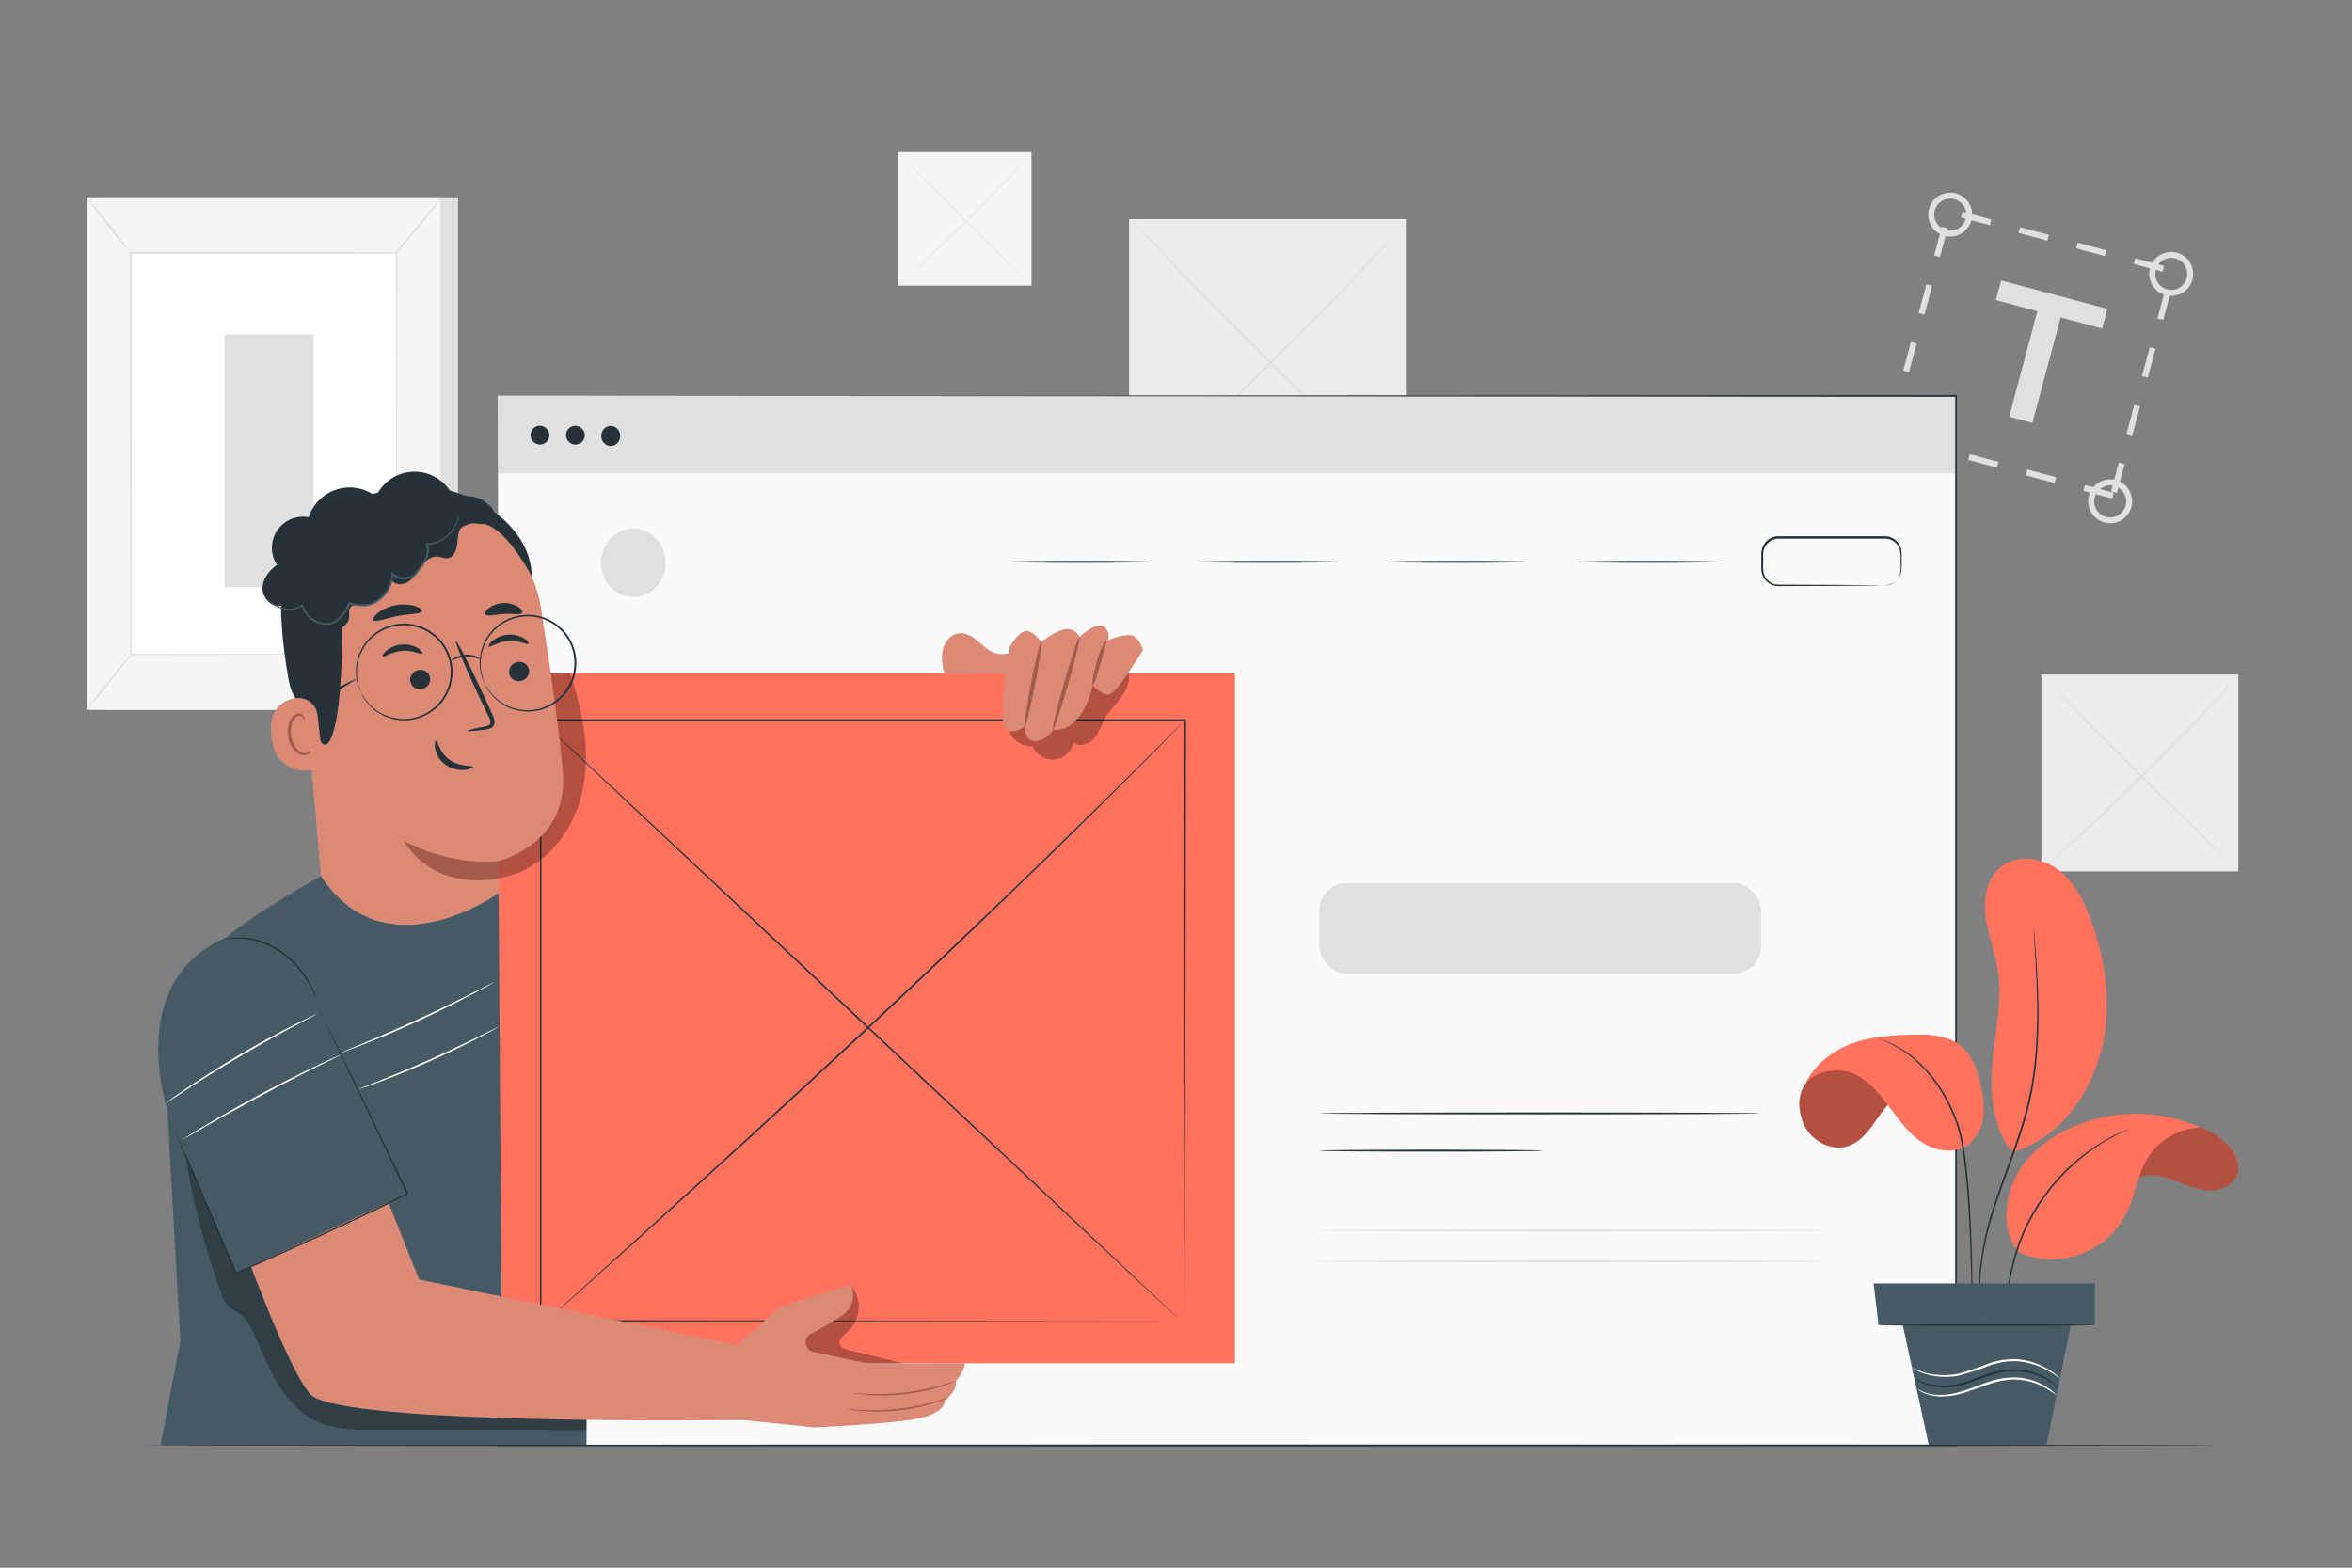 <svg xmlns="http://www.w3.org/2000/svg" viewBox="0 0 750 500"><rect x="0" y="0" width="750" height="500" fill="#808080" stroke="none"/><g id="freepik--background-complete--inject-29"><rect x="360.03" y="69.89" width="88.55" height="88.56" style="fill:#ebebeb"></rect><path d="M448.1,71.05s-.06.09-.19.25l-.61.69L445,74.64c-2,2.29-5,5.58-8.78,9.6-7.48,8.06-18,19-29.92,30.8S383.18,137.16,375,144.52c-4.08,3.68-7.41,6.63-9.73,8.64l-2.68,2.31-.71.6c-.16.13-.24.19-.25.18l.22-.22c.17-.17.39-.37.67-.63l2.61-2.39,9.62-8.76c8.1-7.43,19.17-17.81,31.11-29.58S428.36,92,435.9,84l8.9-9.49,2.43-2.58.64-.66C448,71.12,448.09,71,448.1,71.05Z" style="fill:#e0e0e0"></path><path d="M448.59,158.44s-.09-.06-.25-.21l-.68-.65-2.6-2.54-9.54-9.37c-8.11-7.9-19.27-18.77-31.59-30.79S380.72,91.65,373,83.38c-3.85-4.13-6.92-7.51-9-9.89l-2.4-2.73L361,70c-.14-.16-.2-.25-.19-.26l.23.23.65.68,2.47,2.67c2.13,2.33,5.25,5.67,9.13,9.77,7.75,8.2,18.69,19.31,31,31.38s23.49,22.93,31.49,30.9c4,4,7.22,7.22,9.42,9.49l2.53,2.61.65.69Z" style="fill:#e0e0e0"></path><rect x="33.29" y="62.93" width="112.78" height="163.48" style="fill:#e0e0e0"></rect><rect x="27.64" y="62.93" width="112.78" height="163.48" style="fill:#f5f5f5"></rect><rect x="41.66" y="80.64" width="84.76" height="128.07" style="fill:#fff"></rect><path d="M126.42,208.7s0-.21,0-.62,0-1,0-1.82c0-1.61,0-4,0-7,0-6.14,0-15.08-.08-26.38,0-22.59-.08-54.56-.13-92.22l.28.28L41.67,81h0l.3-.31c0,48.31,0,92.85-.06,128.06l-.24-.24,61.69.13,17.05.06,4.47,0,1.55,0s-.5,0-1.5,0l-4.43,0-17,.06L41.66,209h-.25v-.25c0-35.21,0-79.75-.06-128.06v-.31h.32l84.75,0h.28v.28c-.06,37.73-.11,69.77-.14,92.4,0,11.27-.06,20.2-.08,26.32,0,3,0,5.37,0,7,0,.77,0,1.37,0,1.78S126.42,208.7,126.42,208.7Z" style="fill:#e0e0e0"></path><path d="M140.75,62.93a20.1,20.1,0,0,1-2,2.92c-1.31,1.76-3.17,4.14-5.3,6.72s-4.1,4.86-5.57,6.48a20.36,20.36,0,0,1-2.48,2.53,20.82,20.82,0,0,1,2.15-2.82L133,72.18l5.42-6.59A20.81,20.81,0,0,1,140.75,62.93Z" style="fill:#e0e0e0"></path><path d="M126.85,208.29a105,105,0,0,0,14.78,18.49" style="fill:#fff"></path><path d="M141.63,226.78a17.44,17.44,0,0,1-2.58-2.34,83.66,83.66,0,0,1-5.57-6.29,79.73,79.73,0,0,1-4.91-6.83,16.3,16.3,0,0,1-1.72-3,24.47,24.47,0,0,1,2.08,2.79c1.24,1.74,3,4.13,5,6.68s4,4.78,5.41,6.38A23,23,0,0,1,141.63,226.78Z" style="fill:#e0e0e0"></path><path d="M27.63,226.28,42.4,208.05" style="fill:#fff"></path><path d="M42.4,208.05c.13.11-3.07,4.28-7.15,9.31s-7.49,9-7.62,8.92S30.7,222,34.78,217A115.79,115.79,0,0,1,42.4,208.05Z" style="fill:#e0e0e0"></path><path d="M27.64,62.93c.14-.1,3.35,3.74,7.17,8.57s6.83,8.85,6.69,9a104,104,0,0,1-7.17-8.57C30.51,67.05,27.51,63,27.64,62.93Z" style="fill:#e0e0e0"></path><rect x="71.63" y="106.64" width="28.38" height="80.58" style="fill:#e0e0e0"></rect><path d="M673.55,159l-9.19-2.46.49-1.84,9.19,2.46Zm-18.38-4.93L646,151.59l.49-1.84,9.19,2.46Zm-18.37-4.93-9.18-2.46.49-1.84,9.18,2.46Zm-18.37-4.93-9.19-2.46.5-1.84,9.18,2.46Zm56.58,13-1.84-.49,2.47-9.19,1.83.49Zm-71.22-20.09-1.84-.49,2.46-9.2,1.84.5Zm76.15,1.71-1.84-.49,2.47-9.2,1.84.5Zm-71.22-20.09-1.84-.5,2.47-9.19,1.84.49Zm76.15,1.7-1.83-.49,2.46-9.19,1.84.49Zm-71.22-20.09-1.84-.49,2.47-9.19,1.84.49Zm76.16,1.71-1.84-.49,2.46-9.2,1.84.5ZM618.58,82l-1.83-.5,2.46-9.19,1.84.49Zm71,4.67-9.19-2.47.5-1.84,9.18,2.47ZM671.24,81.7l-9.19-2.47.5-1.84,9.18,2.47Zm-18.37-4.93-9.19-2.47.49-1.84,9.19,2.47ZM634.5,71.84l-9.19-2.47.49-1.84L635,70Z" style="fill:#e0e0e0"></path><path d="M620.07,75.21a7,7,0,1,1,8.57-4.95A7,7,0,0,1,620.07,75.21Zm3.14-11.69a5.1,5.1,0,1,0,3.6,6.25A5.11,5.11,0,0,0,623.21,63.52Z" style="fill:#e0e0e0"></path><path d="M690.55,94.12a7,7,0,1,1,8.58-5A7,7,0,0,1,690.55,94.12Zm3.14-11.69a5.1,5.1,0,1,0,3.6,6.25A5.1,5.1,0,0,0,693.69,82.43Z" style="fill:#e0e0e0"></path><path d="M600.61,147.74a7,7,0,1,1,8.57-5A7,7,0,0,1,600.61,147.74Zm3.14-11.69a5.1,5.1,0,1,0,3.6,6.24A5.11,5.11,0,0,0,603.75,136.05Z" style="fill:#e0e0e0"></path><path d="M671.09,166.65a7,7,0,1,1,8.57-5A7,7,0,0,1,671.09,166.65ZM674.23,155a5.1,5.1,0,1,0,3.6,6.25A5.11,5.11,0,0,0,674.23,155Z" style="fill:#e0e0e0"></path><path d="M649.67,99.26l-13.22-3.55,1.68-6.28L672,98.52l-1.69,6.27-13.22-3.55-9,33.65-7.4-2Z" style="fill:#e0e0e0"></path><rect x="650.96" y="215.14" width="62.78" height="62.78" style="fill:#ebebeb"></rect><path d="M713.39,216a5.24,5.24,0,0,1-.55.68l-1.66,1.89c-1.44,1.63-3.56,4-6.21,6.82-5.29,5.72-12.73,13.51-21.19,21.85s-16.36,15.68-22.16,20.89c-2.9,2.6-5.26,4.69-6.91,6.11l-1.91,1.63a7.43,7.43,0,0,1-.69.54,4.64,4.64,0,0,1,.62-.62l1.84-1.7,6.8-6.24c5.73-5.27,13.57-12.64,22-21s15.94-16.07,21.3-21.73l6.32-6.71,1.73-1.82A6.41,6.41,0,0,1,713.39,216Z" style="fill:#e0e0e0"></path><path d="M713.74,277.92s-.07,0-.18-.14l-.49-.46-1.86-1.79-6.78-6.63L682,247.09c-8.72-8.56-16.45-16.47-21.89-22.35-2.72-2.93-4.89-5.33-6.36-7l-1.69-1.95-.43-.52c-.1-.11-.14-.18-.13-.18s.06,0,.17.15l.47.48,1.76,1.88c1.51,1.65,3.73,4,6.48,6.91,5.51,5.81,13.27,13.68,22,22.23S699,263,704.69,268.64c2.83,2.83,5.11,5.13,6.67,6.74l1.78,1.87.46.49A.78.78,0,0,1,713.74,277.92Z" style="fill:#e0e0e0"></path><rect x="286.35" y="48.52" width="42.58" height="42.58" style="fill:#f5f5f5"></rect><path d="M328.7,49.08a3,3,0,0,1-.36.47l-1.12,1.29c-1,1.11-2.4,2.7-4.19,4.65-3.58,3.89-8.62,9.17-14.36,14.84S297.56,81,293.62,84.48c-2,1.76-3.58,3.17-4.71,4.12-.53.45-1,.81-1.31,1.09a3,3,0,0,1-.47.36s.13-.16.41-.43.73-.7,1.24-1.17l4.59-4.25c3.88-3.58,9.19-8.59,14.93-14.24s10.82-10.9,14.46-14.73c1.79-1.87,3.25-3.41,4.31-4.53l1.19-1.22C328.53,49.2,328.68,49.06,328.7,49.08Z" style="fill:#ebebeb"></path><path d="M328.93,91.1a2.84,2.84,0,0,1-.46-.39L327.2,89.5,322.58,85,307.36,70.25c-5.92-5.8-11.15-11.18-14.83-15.18-1.84-2-3.31-3.63-4.3-4.78L287.09,49a3.27,3.27,0,0,1-.37-.48,2.33,2.33,0,0,1,.45.42c.32.32.72.74,1.21,1.26l4.42,4.67c3.74,3.93,9,9.26,14.93,15.06s11.28,11,15.11,14.89c1.91,1.92,3.45,3.49,4.5,4.59l1.2,1.27A2.46,2.46,0,0,1,328.93,91.1Z" style="fill:#ebebeb"></path></g><g id="freepik--Window--inject-29"><rect x="158.74" y="126.23" width="464.99" height="334.72" style="fill:#fafafa"></rect><rect x="158.74" y="126.23" width="464.99" height="24.74" style="fill:#e0e0e0"></rect><path d="M175.19,139a3,3,0,1,1-3-3.22A3.12,3.12,0,0,1,175.19,139Z" style="fill:#263238"></path><path d="M186.48,139a3,3,0,1,1-3-3.22A3.13,3.13,0,0,1,186.48,139Z" style="fill:#263238"></path><ellipse cx="194.74" cy="139.04" rx="3.03" ry="3.21" style="fill:#263238"></ellipse><path d="M366.79,179.19c0,.17-10.16.31-22.68.31s-22.68-.14-22.68-.31,10.15-.32,22.68-.32S366.79,179,366.79,179.19Z" style="fill:#263238"></path><path d="M427.13,179.19c0,.17-10.16.31-22.68.31s-22.68-.14-22.68-.31,10.15-.32,22.68-.32S427.13,179,427.13,179.19Z" style="fill:#263238"></path><path d="M487.46,179.19c0,.17-10.15.31-22.68.31s-22.68-.14-22.68-.31,10.16-.32,22.68-.32S487.46,179,487.46,179.19Z" style="fill:#263238"></path><path d="M548.34,179.19c0,.17-10.16.31-22.68.31s-22.69-.14-22.69-.31,10.16-.32,22.69-.32S548.34,179,548.34,179.19Z" style="fill:#263238"></path><path d="M582.14,392.45c0,.18-36.42.33-81.33.33s-81.35-.15-81.35-.33,36.41-.34,81.35-.34S582.14,392.26,582.14,392.45Z" style="fill:#e0e0e0"></path><path d="M582.14,402.31c0,.18-36.42.33-81.33.33s-81.35-.15-81.35-.33,36.41-.34,81.35-.34S582.14,402.12,582.14,402.31Z" style="fill:#e0e0e0"></path><path d="M492,367c0,.17-16,.31-35.65.31s-35.66-.14-35.66-.31,16-.3,35.66-.3S492,366.82,492,367Z" style="fill:#263238"></path><path d="M601.21,186.83s.39,0,1.09-.2a5,5,0,0,0,2.6-1.69,5.18,5.18,0,0,0,1-2.07,11,11,0,0,0,.16-2.82c-.12-2,.45-4.64-1.27-6.55a4.76,4.76,0,0,0-3.23-1.69c-1.3,0-2.73,0-4.16,0l-9.24,0-21.15,0a4.75,4.75,0,0,0-4.24,2.75,5.51,5.51,0,0,0-.53,2.64v2.84a10.58,10.58,0,0,0,.17,2.68,5.07,5.07,0,0,0,1.18,2.22,5,5,0,0,0,2,1.31,7.35,7.35,0,0,0,2.36.22l17.28.07,11.65.1,3.17.06.82,0c.19,0,.28,0,.28,0a1,1,0,0,1-.28,0l-.82,0-3.17.06-11.65.1-17.28.07a7.93,7.93,0,0,1-2.53-.24,5.51,5.51,0,0,1-2.26-1.46,5.73,5.73,0,0,1-1.34-2.47,6.4,6.4,0,0,1-.19-1.45v-4.24a6.12,6.12,0,0,1,.59-2.93,5.34,5.34,0,0,1,4.77-3.1l21.15,0,9.24,0c1.45,0,2.82,0,4.2,0a5.19,5.19,0,0,1,3.51,1.88,5.71,5.71,0,0,1,1.3,3.52c0,1.18,0,2.29,0,3.33a11.32,11.32,0,0,1-.22,2.9,5.44,5.44,0,0,1-1.14,2.15,5,5,0,0,1-2.76,1.66A3.74,3.74,0,0,1,601.21,186.83Z" style="fill:#263238"></path><rect x="420.71" y="281.63" width="140.82" height="28.88" rx="8.61" style="fill:#e0e0e0"></rect><ellipse cx="201.96" cy="179.49" rx="10.3" ry="10.91" style="fill:#e0e0e0"></ellipse><path d="M561.53,355.1c0,.17-31.53.31-70.41.31s-70.41-.14-70.41-.31,31.51-.3,70.41-.3S561.53,354.93,561.53,355.1Z" style="fill:#263238"></path><path d="M158.74,126.23l465-.24H624v.24c0,101,0,214.76,0,334.68v.3h-.26l-465,0h-.22V461c.13-203.15.21-333,.22-334.72,0,1.74.08,131.57.21,334.72l-.21-.21,465-.05-.27.26v0c0-119.92,0-233.68,0-334.68l.24.24Z" style="fill:#263238"></path></g><g id="freepik--Character--inject-29"><rect x="158.88" y="214.75" width="234.91" height="220.03" transform="translate(552.67 649.53) rotate(180)" style="fill:#FF725E"></rect><path d="M377.86,421.32c0-1.88-.09-76.49-.23-191.59l.23.22-205.48,0h0l.26-.26c0,69.88,0,135.54,0,191.59l-.23-.23,205.5.23-205.5.23h-.22v-.23c0-56.05,0-121.71,0-191.59v-.26h.28l205.48,0h.22v.22C378,344.83,377.86,419.44,377.86,421.32Z" style="fill:#263238"></path><path d="M377.86,229.73s-.16.19-.5.53l-1.48,1.54-5.74,5.86c-2.49,2.54-5.55,5.64-9.13,9.21s-7.63,7.67-12.17,12.13c-9,9-19.89,19.56-32,31.23s-25.57,24.4-39.76,37.67c-28.42,26.52-54.48,50.15-73.41,67.19L181.18,415.2l-6.13,5.44c-.7.61-1.23,1.08-1.61,1.4s-.56.47-.56.47l.53-.51,1.57-1.44,6.07-5.51,22.35-20.24c18.87-17.1,44.89-40.78,73.3-67.29,14.19-13.26,27.63-26,39.79-37.63s23-22.22,32.09-31.15l12.23-12.07,9.19-9.16,5.81-5.79,1.52-1.49C377.67,229.89,377.86,229.73,377.86,229.73Z" style="fill:#263238"></path><path d="M376.05,420.81c-.1.11-45.78-42.59-102-95.34s-101.76-95.63-101.67-95.74,45.77,42.58,102,95.36S376.14,420.71,376.05,420.81Z" style="fill:#263238"></path><g style="opacity:0.3"><path d="M158.44,280.11c13.21-1.5,23.61-13.24,26.91-26.12s.7-26.57-3.54-39.17H158.88Z"></path></g><g style="opacity:0.3"><path d="M321.46,232.13a7.79,7.79,0,0,0,7.91,5.89,6.76,6.76,0,0,0,12.91-1.24c1.86,1.69,5,.65,6.63-1.27s2.32-4.43,3.57-6.61c1.49-2.57,3.73-4.62,5.42-7.06s2.81-5.63,1.66-8.37H323.39Z"></path></g><path d="M301.14,215c-.59-2.57-1.09-5.25-.48-7.81s2.63-5,5.25-5.2c2.4-.23,4.58,1.33,6.4,2.91s3.71,3.34,6.09,3.68c1.78.25,3.56-.35,5.36-.3s3.84,1.16,3.85,2.95a3.1,3.1,0,0,1-2.05,2.67,9.79,9.79,0,0,1-3.6.93c-7.22,0-13.6.17-20.82.17" style="fill:#db8a76"></path><path d="M364.43,207.41s-8.69,14.41-11.09,14.21-4.91-3.09-4.91-3.09-2.69,14.77-12.59,14.28c0,0-2.83,4-6.14,3.54s-2.88-4.67-2.88-4.67-6.69,4.76-7-2.41,2.06-22.83,2.06-22.83,3.63-6.43,6.38-5a8.4,8.4,0,0,1,3.73,3.44s3.75-3.31,7.31-4.12a4.21,4.21,0,0,1,4.89,2.42s6.05-5.67,8.25-3,.47,4.19.47,4.19,6.76-3,8.93-1.26A7.64,7.64,0,0,1,364.43,207.41Z" style="fill:#db8a76"></path><path d="M326.82,231.68c-.37-.07.5-6.21,1.95-13.7s2.93-13.51,3.3-13.44-.51,6.2-2,13.7S327.19,231.75,326.82,231.68Z" style="fill:#a45b4a"></path><path d="M348.43,218.53c-.35-.1.15-3.4,1.25-7.4s2.76-7,3.1-6.86-.72,3.28-1.79,7.23S348.81,218.64,348.43,218.53Z" style="fill:#a45b4a"></path><path d="M335.69,232.89c-.36-.1,1.25-6.84,3.61-15.06s4.55-14.79,4.91-14.69S343,210,340.6,218.21,336.05,233,335.69,232.89Z" style="fill:#a45b4a"></path><g style="opacity:0.3"><path d="M271.85,410.56a10.64,10.64,0,0,1-1.38,14c-1.37,1.19-3.27,2.66-2.6,4.34.44,1.09,1.75,1.48,2.89,1.74,5.76,1.3,11.81,2.9,17.58,4.2a55.2,55.2,0,0,1-33.52-.36c-2.55-.83-5.43-2.37-5.61-5-.16-2.44,2-4.29,4-5.71l17-12.15"></path></g><path d="M102.34,279.43,96,206.5c-3.73-23.13,6.63-44.58,29.85-47.67l2.16-.16A41.9,41.9,0,0,1,172.51,194c3.12,20.06,6.31,42.27,7,53.11,1.38,22.44-20.79,27.58-20.79,27.58l.34,10.16S145.69,295,128.87,295C110.75,295,102.34,279.43,102.34,279.43Z" style="fill:#db8a76"></path><path d="M158.88,274.66s-14.25,1.92-30-6.43c0,0,7.79,15.68,30,12Z" style="fill:#a45b4a"></path><path d="M168.71,213.77a3.21,3.21,0,0,1-2.85,3.45,3.07,3.07,0,0,1-3.52-2.64,3.22,3.22,0,0,1,2.85-3.46A3.08,3.08,0,0,1,168.71,213.77Z" style="fill:#263238"></path><path d="M168.5,205.34c-.37.44-2.92-1.17-6.37-.91s-5.84,2.17-6.25,1.78c-.19-.17.15-1,1.2-1.84a8.77,8.77,0,0,1,5-1.94,8.46,8.46,0,0,1,5.11,1.24C168.27,204.41,168.68,205.13,168.5,205.34Z" style="fill:#263238"></path><path d="M137.18,216.32a3.21,3.21,0,0,1-2.85,3.46,3.07,3.07,0,0,1-3.52-2.64,3.22,3.22,0,0,1,2.85-3.46A3.08,3.08,0,0,1,137.18,216.32Z" style="fill:#263238"></path><path d="M134.68,208.48c-.37.45-2.93-1.17-6.37-.9s-5.84,2.17-6.25,1.78c-.19-.18.15-1,1.2-1.84a8.77,8.77,0,0,1,5-1.94,8.46,8.46,0,0,1,5.11,1.24C134.44,207.55,134.86,208.28,134.68,208.48Z" style="fill:#263238"></path><path d="M149.07,233.11c0-.2,2.09-.72,5.53-1.42.87-.16,1.69-.4,1.79-1a4.49,4.49,0,0,0-.78-2.56l-3.09-6.51c-4.32-9.27-7.52-16.92-7.14-17.09s4.18,7.21,8.49,16.48q1.57,3.42,3,6.55c.41,1,1.07,2.07.72,3.42a2.2,2.2,0,0,1-1.35,1.39,5.92,5.92,0,0,1-1.48.32C151.27,233.13,149.1,233.3,149.07,233.11Z" style="fill:#263238"></path><path d="M139.11,236.24c.56-.07.84,3.67,4.24,6.08s7.35,1.72,7.42,2.24c.07.23-.84.79-2.52,1a9.32,9.32,0,0,1-6.17-1.65,8.14,8.14,0,0,1-3.32-5.12C138.51,237.2,138.85,236.24,139.11,236.24Z" style="fill:#263238"></path><path d="M134.57,194.92c-.27,1-3.74.77-7.75,1.55s-7.19,2.13-7.79,1.33c-.27-.38.23-1.3,1.49-2.31a13.78,13.78,0,0,1,11.84-2.2C133.88,193.78,134.69,194.46,134.57,194.92Z" style="fill:#263238"></path><path d="M166.5,195.46c-.55.83-3,.19-5.84.36s-5.24.92-5.85.14c-.27-.38.05-1.19,1.05-2a8.48,8.48,0,0,1,9.42-.4C166.34,194.28,166.73,195.06,166.5,195.46Z" style="fill:#263238"></path><path d="M169.59,183.89s-7-13.61-14-16.38c-8.49-3.36-11.36,5.9-19.33,4.29s-16.08-4.83-23.61,1.8c-8.25,7.25-3.81,11.58-3.62,21.57.8,40.5-5.72,52.45-9.22,33.6-.39-2.06-6.29-3.29-7.79-12-2-11.32-3.42-25.13-1.47-33.41,1.64-7,5.18-12,11.77-17.69,10.4-9,25.51-10.31,35.85-10S169.23,166.24,169.59,183.89Z" style="fill:#263238"></path><path d="M101.23,228.06a6.11,6.11,0,0,0-7-5.38c-4.15.71-8.62,3.42-7.71,12,1.62,15.3,16.64,10.51,16.62,10.07S102,234.45,101.23,228.06Z" style="fill:#db8a76"></path><path d="M99.19,239.39c-.07,0-.24.22-.67.47a2.65,2.65,0,0,1-2,.25c-1.68-.42-3.31-2.84-3.68-5.59a9,9,0,0,1,.34-3.89A3.1,3.1,0,0,1,95,228.37a1.37,1.37,0,0,1,1.65.56c.25.41.19.73.27.74s.3-.29.11-.91a1.71,1.71,0,0,0-.7-.89,2,2,0,0,0-1.52-.23,3.76,3.76,0,0,0-2.53,2.66,9.08,9.08,0,0,0-.47,4.36c.43,3.07,2.31,5.79,4.59,6.19a2.85,2.85,0,0,0,2.39-.66C99.2,239.76,99.25,239.41,99.19,239.39Z" style="fill:#a45b4a"></path><path d="M99.33,198.34c2.09,1.21,4.3,2.46,6.72,2.52s5-1.52,5.28-3.93c.1-1.08-.25-2.3.39-3.18.77-1,2.33-.85,3.63-.81a9.79,9.79,0,0,0,9.63-7.76c1.27,1.62,3.91,1.35,5.55.11s2.61-3.13,3.85-4.77,3-3.16,5.06-3c1.15.08,2.26.68,3.39.49,2-.33,2.81-2.76,3-4.78s.22-4.36,1.84-5.58,3.6-.69,5.47-.55,4.23-.48,4.57-2.33a3.64,3.64,0,0,0-.89-2.73,10,10,0,0,0-12-2.89,13.5,13.5,0,0,0-24.92-.78,13.7,13.7,0,0,0-21.46,6.6,9.92,9.92,0,0,0-10.09,15.22c-2.64,1.78-4.8,4.69-4.62,7.87s3.5,6.11,6.5,5a5.5,5.5,0,0,0,9.89,4.77" style="fill:#263238"></path><path d="M146.27,163.55a.84.84,0,0,1,0,.28c0,.18,0,.46,0,.83a9.76,9.76,0,0,1-.9,3,11,11,0,0,1-3.13,3.88,10.25,10.25,0,0,1-6.14,2.25l.23-.36a5.61,5.61,0,0,1,0,4.26,15.92,15.92,0,0,1-2.35,4,11.24,11.24,0,0,1-1.58,1.89,5.47,5.47,0,0,1-2.37,1.08,5.58,5.58,0,0,1-5.06-1.41l.56-.2a11.5,11.5,0,0,1-4.29,8.31,8.46,8.46,0,0,1-4.91,2,15.23,15.23,0,0,1-5-.73l.4-.21a12.13,12.13,0,0,1-3.28,5,6.45,6.45,0,0,1-5.23,1.85,8.46,8.46,0,0,1-7-6.13l.36.14a7.91,7.91,0,0,1-5.21,1.16,8.71,8.71,0,0,1-3.8-1.36,7.52,7.52,0,0,1-1.85-1.75,4.48,4.48,0,0,1-.45-.76,9.68,9.68,0,0,0,2.44,2.29,8.49,8.49,0,0,0,3.69,1.21,7.53,7.53,0,0,0,4.91-1.18l.28-.18.08.32a8,8,0,0,0,6.61,5.66A5.81,5.81,0,0,0,108,197a11.45,11.45,0,0,0,3.08-4.74l.1-.29.3.08a14.8,14.8,0,0,0,4.82.68,7.7,7.7,0,0,0,4.53-1.88,10.9,10.9,0,0,0,4.06-7.83l0-.74.52.53A5,5,0,0,0,129.9,184a4.73,4.73,0,0,0,2.1-.94,11.33,11.33,0,0,0,1.49-1.77,15.19,15.19,0,0,0,2.3-3.8,5,5,0,0,0,.05-3.85l-.15-.36h.39a9.88,9.88,0,0,0,5.89-2.07,11,11,0,0,0,3.13-3.68A11.94,11.94,0,0,0,146.27,163.55Z" style="fill:#455a64"></path><path d="M154.59,218a26.07,26.07,0,0,1-1.05-3.57,15.14,15.14,0,0,1,1.47-9.8,14.8,14.8,0,0,1,4.51-5.21,15,15,0,0,1,7.36-2.76,14,14,0,0,1,4.27.22,14.21,14.21,0,0,1,4.2,1.51,14.85,14.85,0,0,1,7.56,15.9,14.05,14.05,0,0,1-1.48,4.21A14.42,14.42,0,0,1,178.9,222a15.07,15.07,0,0,1-6.79,4,14.81,14.81,0,0,1-6.88.2,15.09,15.09,0,0,1-8.53-5.05,24.34,24.34,0,0,1-2.11-3.07,5.72,5.72,0,0,0,.4.88,7.39,7.39,0,0,0,.59,1,10.66,10.66,0,0,0,.94,1.31,15.09,15.09,0,0,0,8.62,5.32,15.25,15.25,0,0,0,7.09-.14,15.45,15.45,0,0,0,7.06-4.06,15.39,15.39,0,0,0,4.19-7.94,15.36,15.36,0,0,0-7.85-16.52,14.43,14.43,0,0,0-4.36-1.56,14.83,14.83,0,0,0-4.44-.21,15.51,15.51,0,0,0-7.61,2.91,15.31,15.31,0,0,0-5.91,15.45,9.89,9.89,0,0,0,.43,1.56,6.91,6.91,0,0,0,.42,1.1A5.16,5.16,0,0,0,154.59,218Z" style="fill:#263238"></path><path d="M115.06,220.84a26.07,26.07,0,0,1-1-3.57,15.14,15.14,0,0,1,1.47-9.8,14.8,14.8,0,0,1,4.51-5.21,15,15,0,0,1,7.36-2.76,14,14,0,0,1,4.27.22,14.21,14.21,0,0,1,4.2,1.51,14.85,14.85,0,0,1,7.56,15.9,14.07,14.07,0,0,1-1.49,4.21,13.9,13.9,0,0,1-2.53,3.45,15,15,0,0,1-6.79,4,14.8,14.8,0,0,1-6.88.2,15.1,15.1,0,0,1-8.52-5.05,24.34,24.34,0,0,1-2.11-3.07,5.72,5.72,0,0,0,.4.88,7.39,7.39,0,0,0,.59,1,10.66,10.66,0,0,0,.94,1.31,15.09,15.09,0,0,0,8.62,5.32,15.25,15.25,0,0,0,7.09-.14,15.45,15.45,0,0,0,7.06-4.06,15.39,15.39,0,0,0,4.19-7.94,15.36,15.36,0,0,0-7.85-16.52,14.39,14.39,0,0,0-4.37-1.56,14.74,14.74,0,0,0-4.43-.21,15.51,15.51,0,0,0-7.61,2.91,15.31,15.31,0,0,0-5.91,15.45,9.89,9.89,0,0,0,.43,1.56,6.91,6.91,0,0,0,.42,1.1A5.16,5.16,0,0,0,115.06,220.84Z" style="fill:#263238"></path><path d="M143.84,210.84a13.38,13.38,0,0,1,4.61-1.42c2.7-.2,4.69,1,4.76.82s-.39-.44-1.24-.82a7.89,7.89,0,0,0-7,.44C144.17,210.34,143.79,210.78,143.84,210.84Z" style="fill:#263238"></path><path d="M99.78,224a53.76,53.76,0,0,0,7.09-3.44,53,53,0,0,0,6.81-4c-.08-.15-3.25,1.39-7.09,3.44S99.7,223.88,99.78,224Z" style="fill:#263238"></path><polygon points="157.7 460.95 187.03 461.21 187.03 440.7 157.7 430.95 157.7 460.95" style="fill:#455a64"></polygon><path d="M102.34,279.43S81,291.31,72.14,299s-18.77,54.82-18.77,54.82l4.14,73.95L51.17,461H160.26L159,284.86s-13.68,10-29.13,10.13C120.47,295.07,110.37,291.68,102.34,279.43Z" style="fill:#455a64"></path><g style="opacity:0.3"><path d="M59.19,368.72a231.53,231.53,0,0,0,11.25,43.4c.69,1.89,1.48,3.86,3,5.13,1,.78,2.18,1.23,3.2,1.94,2,1.39,3.17,3.67,4.19,5.89,2.46,5.33,4.57,10.85,7.57,15.89s7,9.68,12.32,12.23c5.75,2.77,12.38,2.83,18.76,2.83l67.51.05v-9.62c-2.5-2.23-6.75-2.55-10-3.42L152,436.25c-12-3.24-24.15-6.55-34.74-13-22.79-13.92-35.38-40.54-57.91-54.87"></path></g><path d="M158.75,327.63a2.15,2.15,0,0,1-.41.27l-1.23.7c-1.07.6-2.63,1.44-4.57,2.44-3.89,2-9.32,4.69-15.42,7.41s-11.72,5-15.82,6.52c-2,.77-3.71,1.37-4.87,1.76l-1.34.45a2.6,2.6,0,0,1-.48.12,2,2,0,0,1,.45-.22l1.3-.54,4.81-1.92c4.06-1.62,9.65-3.93,15.74-6.64s11.54-5.33,15.46-7.26l4.65-2.3,1.27-.61A1.68,1.68,0,0,1,158.75,327.63Z" style="fill:#fff"></path><path d="M157.55,313.25a2.08,2.08,0,0,1-.46.31l-1.35.78c-1.19.67-2.91,1.61-5.06,2.75-4.3,2.27-10.3,5.3-17,8.41s-12.94,5.7-17.46,7.48c-2.27.9-4.1,1.6-5.38,2.06l-1.48.53a3.49,3.49,0,0,1-.52.15,1.63,1.63,0,0,1,.49-.25l1.43-.62c1.33-.55,3.13-1.29,5.32-2.21,4.48-1.87,10.64-4.52,17.38-7.62s12.74-6.07,17.08-8.26l5.13-2.6,1.4-.7A3,3,0,0,1,157.55,313.25Z" style="fill:#fff"></path><path d="M234.87,429,133.64,408.1,99.21,321.49l-41.7,19.28s31.24,94.28,41.7,104.12,137.55,8,137.55,8Z" style="fill:#db8a76"></path><path d="M103.13,324.77l26.78,55.88-54.59,25.4L53.37,353.79S39.52,312.9,72.14,299C89.67,291.48,103.13,324.77,103.13,324.77Z" style="fill:#455a64"></path><path d="M70.86,299.84a7.54,7.54,0,0,1,1.47-.38,10.06,10.06,0,0,1,1.76-.29l1.11-.1.6-.06.64,0a18.2,18.2,0,0,1,2.86.2c.51.08,1,.12,1.58.25l1.65.42a26.15,26.15,0,0,1,6.81,3.2,30.76,30.76,0,0,1,5.64,5,31.3,31.3,0,0,1,2,2.59,22.83,22.83,0,0,1,1.54,2.41,21.57,21.57,0,0,1,1.1,2.08,14.22,14.22,0,0,1,.71,1.63,7.49,7.49,0,0,1,.49,1.44c-.11,0-.82-2-2.61-5-.46-.73-1-1.54-1.58-2.34s-1.3-1.65-2-2.52a32,32,0,0,0-5.57-4.87,26.51,26.51,0,0,0-6.66-3.17l-1.61-.43c-.52-.14-1-.18-1.54-.27a17.9,17.9,0,0,0-2.8-.26l-.63,0-.6,0-1.1.06a12.32,12.32,0,0,0-1.75.2A8.86,8.86,0,0,1,70.86,299.84Z" style="fill:#263238"></path><path d="M307.62,434.78s.41,1.63-2.78,5.69c.36,2.35-2.14,5.32-3.5,6,0,0,.55,3.57-7,5.6s-34.81,3.19-34.81,3.19l-27-2.83V431l16.54-14.29,22.33-7s2.61,6.09-2.9,9.86a95.05,95.05,0,0,1-9.94,5.85,3,3,0,0,0-1.66,2.72h0a3.07,3.07,0,0,0,2.4,3l17.35,3.72,30.94-.07" style="fill:#db8a76"></path><path d="M270.26,449.42a5.41,5.41,0,0,1,1.28.05c.82.07,2,.15,3.48.21a71.73,71.73,0,0,0,22.71-2.56c1.42-.39,2.56-.73,3.34-1a7,7,0,0,1,1.24-.33,5.28,5.28,0,0,1-1.17.53c-.76.31-1.89.7-3.3,1.14a61.71,61.71,0,0,1-11.31,2.36,62.78,62.78,0,0,1-11.53.22c-1.48-.11-2.67-.25-3.48-.38A6.64,6.64,0,0,1,270.26,449.42Z" style="fill:#a45b4a"></path><path d="M272.31,444.32a5.58,5.58,0,0,1,1.3.05c.83.07,2,.14,3.53.2a72.7,72.7,0,0,0,11.63-.48,77.79,77.79,0,0,0,11.42-2.28c1.43-.4,2.59-.75,3.39-1a5.74,5.74,0,0,1,1.26-.34,7.13,7.13,0,0,1-1.19.53c-.78.32-1.93.72-3.36,1.17a66.3,66.3,0,0,1-11.46,2.44,62.52,62.52,0,0,1-11.71.33c-1.5-.11-2.7-.24-3.53-.37A6.91,6.91,0,0,1,272.31,444.32Z" style="fill:#a45b4a"></path><path d="M108.73,336.39a2.11,2.11,0,0,1-.5.29l-1.49.76-5.47,2.72c-4.62,2.3-11,5.54-17.91,9.26s-13.16,7.2-17.63,9.77l-5.3,3.05-1.45.81a2.6,2.6,0,0,1-.53.26,2.75,2.75,0,0,1,.47-.35l1.4-.9c1.22-.77,3-1.86,5.22-3.19,4.43-2.65,10.63-6.19,17.58-9.91s13.33-6.91,18-9.13c2.33-1.12,4.23-2,5.55-2.58l1.52-.66A2,2,0,0,1,108.73,336.39Z" style="fill:#fff"></path><path d="M101.11,323.37a2.05,2.05,0,0,1-.49.3l-1.44.77-5.31,2.81c-4.48,2.37-10.63,5.74-17.29,9.67S64,344.61,59.75,347.38l-5,3.3-1.37.89a2.63,2.63,0,0,1-.5.28,2.18,2.18,0,0,1,.44-.37l1.31-1c1.15-.83,2.84-2,4.94-3.44,4.19-2.85,10.09-6.66,16.76-10.6s12.86-7.26,17.39-9.55c2.26-1.15,4.11-2.06,5.39-2.66l1.49-.68A3.07,3.07,0,0,1,101.11,323.37Z" style="fill:#fff"></path><path d="M103.61,325.69a1.5,1.5,0,0,1,.15.26l.39.78c.36.71.86,1.73,1.5,3l5.54,11.4,18.95,39.39.1.21-.21.11c-6.76,3.53-14.21,7.09-22,10.69-11.64,5.41-22.76,10.37-32.65,14.7l-.22.1-.09-.22L61,373.29l-4-9.35-1-2.49c-.1-.26-.19-.48-.26-.64a.92.92,0,0,1-.07-.22,1.22,1.22,0,0,1,.11.21c.08.16.17.36.29.62l1.11,2.46c1,2.18,2.35,5.32,4.1,9.3L75.54,406l-.31-.12c9.87-4.36,21-9.34,32.62-14.74,7.75-3.6,15.2-7.15,22-10.66l-.11.33L110.9,341.29c-2.29-4.87-4.13-8.76-5.4-11.45l-1.42-3.07-.36-.8A1.09,1.09,0,0,1,103.61,325.69Z" style="fill:#263238"></path></g><g id="freepik--Plant--inject-29"><path d="M675,384.16c1-3.58,3.25-7.05,6.67-8.52s7.68-.66,11.32.66,7.22,3.1,11.09,3.34,8.24-1.6,9.39-5.3c1.09-3.48-1-7.18-3.63-9.71a22.93,22.93,0,0,0-37.56,9" style="fill:#FF725E"></path><g style="opacity:0.3"><path d="M709.81,364.63a22.93,22.93,0,0,0-37.56,9L675,384.16c1-3.58,3.25-7.05,6.67-8.52s7.68-.66,11.32.66,7.22,3.1,11.09,3.34,8.24-1.6,9.39-5.3C714.53,370.86,712.44,367.16,709.81,364.63Z"></path></g><path d="M644.32,399.69c-5.67-5.39-5.39-14.77-2.56-22.07s9-12.9,15.91-16.6a50.39,50.39,0,0,1,43.92-1.42,20.82,20.82,0,0,0-16.85,9.9c-3.11,5.16-3.8,11.43-6.37,16.89a26.59,26.59,0,0,1-34,13.3" style="fill:#FF725E"></path><path d="M641.59,367.3c-6.28-7.42-7.12-19.32-6.19-29s3.17-19.42,1.64-29c-.9-5.68-3.11-11.11-3.85-16.83s.31-12.16,4.73-15.85c5.09-4.24,13.1-3.24,18.39.74s8.35,10.23,10.59,16.46c4.92,13.68,6.73,28.86,2.69,42.83s-13.53,26.46-27.45,30.67" style="fill:#FF725E"></path><path d="M638.58,428.16a4.61,4.61,0,0,1,0-.85c0-.56,0-1.39.05-2.46.08-2.12.29-5.2.76-9a119.35,119.35,0,0,1,2.42-13.15,60.82,60.82,0,0,1,6-15.24,63.6,63.6,0,0,1,9.81-13.11,62,62,0,0,1,10.28-8.55c1.57-1.09,3.09-1.91,4.4-2.68s2.51-1.28,3.47-1.74l2.26-.95a6.9,6.9,0,0,1,.8-.3,5.52,5.52,0,0,1-.76.4l-2.22,1c-.94.49-2.09,1.09-3.41,1.82s-2.78,1.62-4.33,2.72a64.79,64.79,0,0,0-19.85,21.62c-5.77,10.1-7.36,20.73-8.5,28.18-.52,3.76-.78,6.82-.93,8.94-.06,1-.11,1.84-.14,2.45A5.67,5.67,0,0,1,638.58,428.16Z" style="fill:#263238"></path><path d="M584.38,338c-11.63,7-11.59,13.4-9.65,19.43s9.08,10.21,15,7.95c3.35-1.27,5.77-4.18,7.84-7.1s4-6.05,6.91-8.14,7.1-2.9,10-.83" style="fill:#FF725E"></path><g style="opacity:0.3"><path d="M584.38,338c-11.63,7-11.59,13.4-9.65,19.43s9.08,10.21,15,7.95c3.35-1.27,5.77-4.18,7.84-7.1s4-6.05,6.91-8.14a10.11,10.11,0,0,1,7-1.94Z"></path></g><path d="M611.51,348.24l3,1.11A6.64,6.64,0,0,0,611.51,348.24Z"></path><path d="M575.68,345.73c3-4.2,10.54-5.41,15.29-3.32s8.21,6.25,11.32,10.4,6.14,8.53,10.44,11.42,10.33,3.93,14.62,1a12.54,12.54,0,0,0,5-8.59,28.45,28.45,0,0,0-.68-10.14c-1-4.88-2.7-10-6.6-13.07-4.35-3.45-10.38-3.61-15.93-3.43-6.37.21-12.84.69-18.81,2.89s-12.08,7-14.61,12.82" style="fill:#FF725E"></path><path d="M628.92,418.85a1.11,1.11,0,0,1,0-.26c0-.2,0-.44,0-.75,0-.7-.05-1.66-.1-2.88-.07-2.55-.17-6.17-.3-10.61s-.32-9.82-.65-15.73-.77-12.42-1.66-19.18a61.86,61.86,0,0,0-1.93-9.75,50.74,50.74,0,0,0-3.56-8.52,48.84,48.84,0,0,0-4.5-7.06,45.14,45.14,0,0,0-4.91-5.39,36.11,36.11,0,0,0-8.7-5.93c-.57-.26-1.06-.51-1.51-.69l-1.13-.45-.7-.28a.88.88,0,0,1-.23-.11.8.8,0,0,1,.25.06l.71.24,1.16.39c.46.17,1,.41,1.54.66a34.68,34.68,0,0,1,8.86,5.84,44.86,44.86,0,0,1,5,5.4,48.07,48.07,0,0,1,4.58,7.09,51.42,51.42,0,0,1,3.63,8.6,62.42,62.42,0,0,1,1.95,9.83c.9,6.79,1.33,13.3,1.63,19.22s.44,11.26.54,15.75.12,8.11.14,10.61v2.89c0,.31,0,.55,0,.75S628.92,418.85,628.92,418.85Z" style="fill:#263238"></path><path d="M633.1,424.1a33,33,0,0,1-1.27-5,52.12,52.12,0,0,1-.54-14,93.93,93.93,0,0,1,4.43-20.35c2.39-7.48,5.63-15.48,8.39-24.07a109.57,109.57,0,0,0,3.34-12.74,112.1,112.1,0,0,0,1.65-12.16,177.87,177.87,0,0,0,.37-20.78c-.2-5.92-.51-10.71-.71-14-.1-1.63-.17-2.91-.22-3.81,0-.41,0-.74,0-1a1.44,1.44,0,0,1,0-.34,1.23,1.23,0,0,1,0,.33c0,.25.06.58.1,1,.08.91.19,2.18.32,3.81.26,3.3.63,8.09.88,14a170.45,170.45,0,0,1-.26,20.84A110.34,110.34,0,0,1,648,348a107,107,0,0,1-3.34,12.8c-2.78,8.63-6,16.62-8.43,24.07a94.36,94.36,0,0,0-4.52,20.24,54.36,54.36,0,0,0,.36,14c.29,1.62.55,2.88.78,3.72l.24,1A1.42,1.42,0,0,1,633.1,424.1Z" style="fill:#263238"></path><polygon points="668.03 422.61 599.02 422.61 597.44 409.33 668.03 409.33 668.03 422.61" style="fill:#455a64"></polygon><polygon points="606.42 421.1 615.05 460.95 652.55 460.95 660.63 421.1 606.42 421.1" style="fill:#455a64"></polygon><path d="M668,422.61c0,.18-15.17.29-33.89.23s-33.88-.24-33.88-.42,15.17-.29,33.89-.23S668,422.43,668,422.61Z" style="fill:#455a64"></path><path d="M656.19,442.28a28.16,28.16,0,0,0-6.08-3.48,21.56,21.56,0,0,0-7.39-1.49,26,26,0,0,0-9.09,1.67c-3.14,1.06-6.08,2.3-8.94,3a21.33,21.33,0,0,1-7.73.24,16.1,16.1,0,0,1-5-1.58,9.29,9.29,0,0,1-1.2-.76c-.26-.19-.39-.3-.37-.32s.59.34,1.68.85a17.55,17.55,0,0,0,4.92,1.35,21.89,21.89,0,0,0,7.53-.37c2.76-.69,5.7-1.94,8.87-3a25.81,25.81,0,0,1,9.31-1.65,21.06,21.06,0,0,1,7.55,1.65,19.44,19.44,0,0,1,4.5,2.63,11.62,11.62,0,0,1,1.07.92C656.09,442.14,656.2,442.26,656.19,442.28Z" style="fill:#263238"></path><path d="M655.66,444.94a30.47,30.47,0,0,0-5.83-3.44A20.14,20.14,0,0,0,642.7,440a25.63,25.63,0,0,0-8.79,1.59c-3,1-5.89,2.19-8.62,2.92a22,22,0,0,1-7.43.84,12.8,12.8,0,0,1-4.87-1.3,9.3,9.3,0,0,1-1.16-.74,1.71,1.71,0,0,1-.36-.31c0-.06.57.33,1.63.82a13.42,13.42,0,0,0,4.79,1.06,22.62,22.62,0,0,0,7.24-1c2.67-.75,5.5-1.94,8.57-3a25.62,25.62,0,0,1,9-1.56,19.62,19.62,0,0,1,11.61,4.25,13,13,0,0,1,1,.9C655.57,444.8,655.68,444.92,655.66,444.94Z" style="fill:#fff"></path><path d="M656.87,439.64a32.22,32.22,0,0,0-6.24-3.68,22.86,22.86,0,0,0-7.58-1.82,24.34,24.34,0,0,0-9.37,1.65,84.16,84.16,0,0,1-9.26,3,23.49,23.49,0,0,1-8,0,17.93,17.93,0,0,1-5.12-1.62,9.56,9.56,0,0,1-1.25-.78q-.4-.3-.39-.33c0-.05.61.36,1.75.87a19.88,19.88,0,0,0,5.09,1.4,24,24,0,0,0,7.79-.15,91.81,91.81,0,0,0,9.17-3.05,24.51,24.51,0,0,1,9.62-1.64,22.73,22.73,0,0,1,7.73,2,22.47,22.47,0,0,1,4.6,2.78,12.63,12.63,0,0,1,1.11.95C656.77,439.49,656.89,439.62,656.87,439.64Z" style="fill:#fff"></path><path d="M668,422.61c0,.14-15.46.26-34.53.26s-34.54-.12-34.54-.26,15.46-.26,34.54-.26S668,422.47,668,422.61Z" style="fill:#263238"></path></g><g id="freepik--Desk--inject-29"><path d="M706.46,461c0,.14-148.41.26-331.44.26S43.54,461.09,43.54,461s148.38-.26,331.48-.26S706.46,460.8,706.46,461Z" style="fill:#263238"></path></g></svg>
